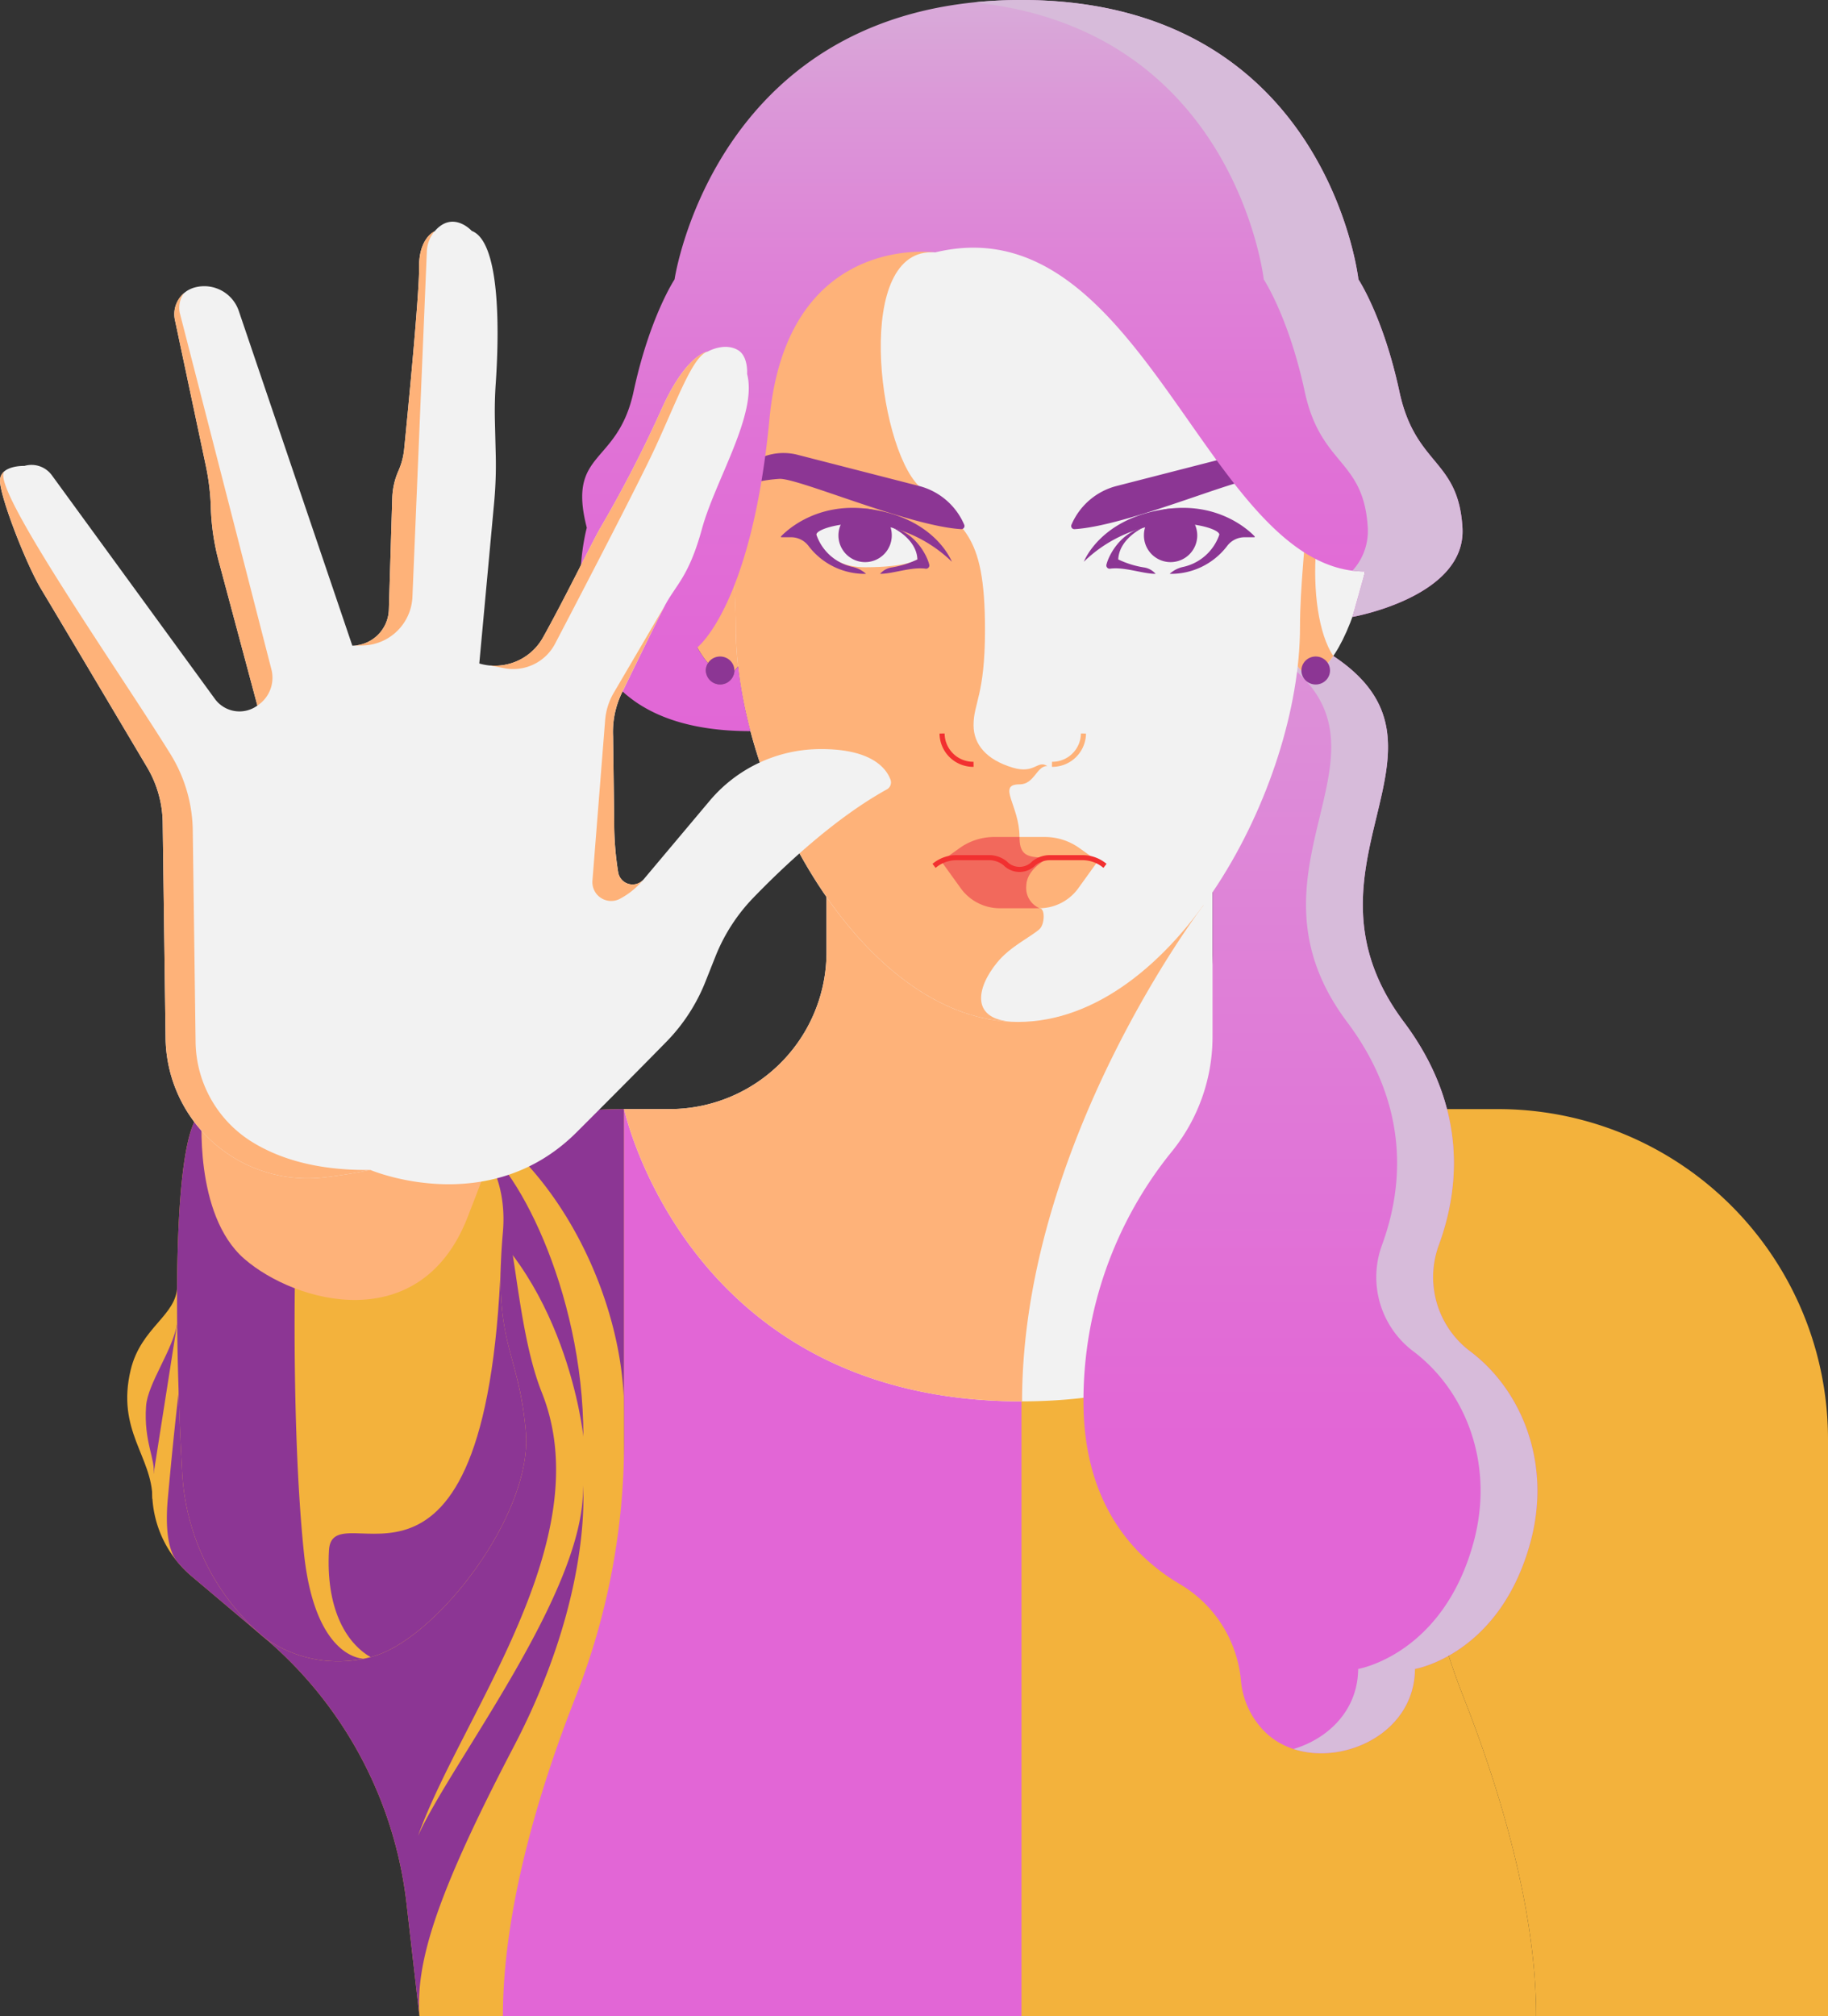 <svg xmlns="http://www.w3.org/2000/svg" xmlns:xlink="http://www.w3.org/1999/xlink" width="359.882" height="396.795" viewBox="0 0 359.882 396.795">
  <rect x="0" y="0" width="359.882" height="396.795" fill="#333333" stroke="none"/>
  <defs>
    <linearGradient id="linear-gradient" x1="0.5" y1="0.697" x2="0.5" y2="-0.673" gradientUnits="objectBoundingBox">
      <stop offset="0" stop-color="#e266d6"/>
      <stop offset="1" stop-color="#d7bbda"/>
    </linearGradient>
    <linearGradient id="linear-gradient-2" x1="0.5" y1="1.943" x2="0.5" y2="-0.113" gradientUnits="objectBoundingBox">
      <stop offset="0.327" stop-color="#e266d6"/>
      <stop offset="0.514" stop-color="#e168d6"/>
      <stop offset="0.65" stop-color="#e072d6"/>
      <stop offset="0.769" stop-color="#de82d7"/>
      <stop offset="0.879" stop-color="#db98d8"/>
      <stop offset="0.981" stop-color="#d7b4d9"/>
      <stop offset="1" stop-color="#d7bbda"/>
    </linearGradient>
  </defs>
  <g id="Grupo_24093" data-name="Grupo 24093" transform="translate(-36.235 -74.154)">
    <g id="Grupo_24092" data-name="Grupo 24092" transform="translate(36.235 74.154)">
      <g id="Grupo_24091" data-name="Grupo 24091">
        <g id="Grupo_24071" data-name="Grupo 24071" transform="translate(25.047 218.26)">
          <path id="Trazado_51355" data-name="Trazado 51355" d="M416.512,486.929V373.356a64.96,64.96,0,0,0-64.961-64.96H335.193v65.529a137.372,137.372,0,0,0,9.6,50.29c6.631,16.854,14.262,40.97,14.262,62.714Z" transform="translate(-81.677 -308.394)" fill="#f3b23c"/>
          <g id="Grupo_24070" data-name="Grupo 24070" transform="translate(0 0.002)">
            <g id="Grupo_24068" data-name="Grupo 24068" transform="translate(0 34.816)">
              <path id="Trazado_51356" data-name="Trazado 51356" d="M72.937,345.761c0,5.775-7.117,8.087-9.138,16.5-2.871,11.949,4.229,16.993,4.287,25.368H79.1Z" transform="translate(-63.116 -345.761)" fill="#f3b23c"/>
              <path id="Trazado_51357" data-name="Trazado 51357" d="M68.561,383.164c.444-2.826-1.96-6.379-1.47-13.377.315-4.517,5.3-11.04,6.107-16.273L76.25,351.2v31.966Z" transform="translate(-63.382 -346.132)" fill="#8c3694"/>
            </g>
            <g id="Grupo_24069" data-name="Grupo 24069" transform="translate(4.912)">
              <path id="Trazado_51358" data-name="Trazado 51358" d="M121.006,486.929l-2.547-22.215a80.523,80.523,0,0,0-28.02-52.33L76.132,400.308a21.815,21.815,0,0,1-7.478-20.064l4.652-29.649L95.431,332.31A102.653,102.653,0,0,1,161.295,308.4h0V486.929Z" transform="translate(-68.387 -308.396)" fill="#f3b23c"/>
              <path id="Trazado_51359" data-name="Trazado 51359" d="M136.12,315.113c7.684,3.493,21.446,29.107,21.446,58.214,0,0-3.313-32.6-26.351-47.5Z" transform="translate(-72.673 -308.854)" fill="#8c3694"/>
              <path id="Trazado_51360" data-name="Trazado 51360" d="M139.083,312.029c16.573,12.263,27.035,36.064,27.035,55.766,0,0,7.283-23.787,9.032-34.631s-9.032-24.769-9.032-24.769h0A102.645,102.645,0,0,0,139.083,312.029Z" transform="translate(-73.21 -308.396)" fill="#8c3694"/>
              <path id="Trazado_51361" data-name="Trazado 51361" d="M139.756,435.315C155.5,405.232,153.4,383.894,153.4,383.894c.7,20.638-26.166,54.776-32.46,68.938,8.455-23.649,35.982-58.185,24.361-87.281-5.592-14-5.337-38.079-9.3-36.448L73.976,364.22s-.926,7.131-2.3,22.262c-.331,3.652-.532,10.145,2.279,12.866a21.693,21.693,0,0,0,2.386,2.367l14.307,12.077a80.523,80.523,0,0,1,28.02,52.33l2.547,22.215C120.519,478.044,124.015,465.4,139.756,435.315Z" transform="translate(-68.599 -309.803)" fill="#8c3694"/>
            </g>
          </g>
          <path id="Trazado_51362" data-name="Trazado 51362" d="M142.486,486.929c0-21.743,7.63-45.859,14.262-62.714a137.372,137.372,0,0,0,9.6-50.29V308.4h155.7v65.529a137.372,137.372,0,0,0,9.6,50.29c6.631,16.854,14.262,40.97,14.262,62.714Z" transform="translate(-68.53 -308.394)" fill="#f3b23c"/>
          <path id="Trazado_51363" data-name="Trazado 51363" d="M246.392,308.4c-1.749.417-80.042,0-80.042,0v65.529a137.372,137.372,0,0,1-9.6,50.29c-6.631,16.854-14.262,40.97-14.262,62.714H244.575V365.916S248.141,307.978,246.392,308.4Z" transform="translate(-68.53 -308.394)" fill="#e266d6"/>
        </g>
        <g id="Grupo_24073" data-name="Grupo 24073" transform="translate(122.866 161.729)">
          <g id="Grupo_24072" data-name="Grupo 24072">
            <path id="Trazado_51364" data-name="Trazado 51364" d="M207.947,247.724v25.631a30.9,30.9,0,0,1-30.9,30.9H168.1s12.349,57.52,78.225,57.52,77.472-57.52,77.472-57.52h-8.95a30.9,30.9,0,0,1-30.9-30.9V247.724Z" transform="translate(-168.097 -247.724)" fill="#f2f2f2"/>
          </g>
          <path id="Trazado_51365" data-name="Trazado 51365" d="M282.113,247.724H207.947v25.631a30.9,30.9,0,0,1-30.9,30.9H168.1s12.349,57.52,78.225,57.52l.126,0c0-50.94,35.666-97.576,35.666-97.576Z" transform="translate(-168.097 -247.724)" fill="#feb279"/>
        </g>
        <g id="Grupo_24074" data-name="Grupo 24074" transform="translate(213.303 129.095)">
          <path id="Trazado_51366" data-name="Trazado 51366" d="M290.564,287.768a35.824,35.824,0,0,1-8.039,22.487,77.844,77.844,0,0,0-17.369,49.133c0,20.154,9.9,30.61,18.969,35.959a24.61,24.61,0,0,1,12.027,18.915,16.24,16.24,0,0,0,4.422,9.846c9.053,9.556,29.758,3.269,29.842-12.071,0,0,16.683-2.766,22.718-24.9,4.226-15.492-1.655-29.874-11.773-37.54a18.271,18.271,0,0,1-6.266-20.934c4.1-11.13,5.728-27.16-6.857-43.948-23.137-30.864,13.642-53.767-13.895-72.015H290.564Z" transform="translate(-265.155 -212.701)" fill="url(#linear-gradient)"/>
          <path id="Trazado_51367" data-name="Trazado 51367" d="M344.142,349.6a18.271,18.271,0,0,1-6.266-20.934c4.1-11.13,5.728-27.16-6.857-43.948-23.137-30.864,13.641-53.767-13.895-72.015H305.942c27.537,18.248-9.242,41.151,13.895,72.015,12.585,16.788,10.958,32.818,6.857,43.948A18.271,18.271,0,0,0,332.96,349.6c10.119,7.667,16,22.049,11.774,37.54-6.036,22.131-22.719,24.9-22.719,24.9-.045,8.139-5.894,13.729-12.729,15.756,10,3.267,23.842-3.217,23.911-15.756,0,0,16.683-2.766,22.718-24.9C360.141,371.648,354.26,357.266,344.142,349.6Z" transform="translate(-267.937 -212.701)" fill="#d7bbda"/>
        </g>
        <g id="Grupo_24083" data-name="Grupo 24083" transform="translate(127.609 43.779)">
          <g id="Grupo_24077" data-name="Grupo 24077" transform="translate(0 44.403)">
            <g id="Grupo_24075" data-name="Grupo 24075" transform="translate(126.026 1.376)">
              <path id="Trazado_51368" data-name="Trazado 51368" d="M309.731,190.464c-2.438,11.88-1.318,22.12,2.5,22.871s8.895-8.271,11.333-20.152,1.318-22.12-2.5-22.871S312.168,178.584,309.731,190.464Z" transform="translate(-308.441 -170.269)" fill="#f2f2f2"/>
              <path id="Trazado_51369" data-name="Trazado 51369" d="M309.731,190.464c-2.438,11.88-1.318,22.12,2.5,22.871,1.565.307,3.342-1.029,5.061-3.529-5.838-8.712-4.453-34.17,3.768-39.494C317.243,169.563,312.168,178.584,309.731,190.464Z" transform="translate(-308.441 -170.269)" fill="#feb279"/>
              <ellipse id="Elipse_1280" data-name="Elipse 1280" cx="2.816" cy="2.755" rx="2.816" ry="2.755" transform="translate(2.575 39.637)" fill="#8c3694"/>
            </g>
            <g id="Grupo_24076" data-name="Grupo 24076">
              <ellipse id="Elipse_1281" data-name="Elipse 1281" cx="7.05" cy="21.959" rx="7.05" ry="21.959" transform="translate(0 2.848) rotate(-11.654)" fill="#feb279"/>
              <ellipse id="Elipse_1282" data-name="Elipse 1282" cx="2.816" cy="2.755" rx="2.816" ry="2.755" transform="translate(11.341 41.013)" fill="#8c3694"/>
            </g>
          </g>
          <g id="Grupo_24078" data-name="Grupo 24078" transform="translate(15.82)">
            <path id="Trazado_51370" data-name="Trazado 51370" d="M191.6,200.769c0,31.728,24.866,77.7,55.542,77.7s55.541-45.973,55.541-77.7,17.715-79.631-55.541-79.631C177.087,121.138,191.6,169.04,191.6,200.769Z" transform="translate(-190.178 -121.138)" fill="#f2f2f2"/>
            <path id="Trazado_51371" data-name="Trazado 51371" d="M247.451,232.052c2.949,0,3.319-3.613,5.47-3.613-2-1.229-2.445,1.615-6.756.338-5.293-1.567-7.743-4.621-7.765-8.334-.025-4.353,2.253-5.909,2.253-18.786,0-19.828-4.587-19.948-13.035-28.337-8.16-8.1-12.859-47.236,3.215-45.951-31.749-6.931-39.531,15.313-40.575,39.494-.52,12.058,1.334,24.6,1.334,34.243,0,31.426,24.4,76.819,54.668,77.681-8.413-.392-7.414-6.544-3.226-11.668,2.594-3.174,6.476-4.942,8.325-6.553,1.1-.962,1.131-4.13.078-4.13-5.76,0-3.986-7.847-3.986-14.026S242.939,232.052,247.451,232.052Z" transform="translate(-190.165 -121.475)" fill="#feb279"/>
          </g>
          <path id="Trazado_51372" data-name="Trazado 51372" d="M235.282,229.073a6.129,6.129,0,0,0,6.2,6.061h0" transform="translate(-177.424 -128.501)" fill="none" stroke="#f23030" stroke-miterlimit="10" stroke-width="1"/>
          <g id="Grupo_24081" data-name="Grupo 24081" transform="translate(16.562 45.394)">
            <g id="Grupo_24079" data-name="Grupo 24079" transform="translate(9.564 10.767)">
              <path id="Trazado_51373" data-name="Trazado 51373" d="M208.722,186.832s1.274,6.417,9.6,6.417,10.3-1.538,10.3-1.538.632-6.468-9.949-7.9C209.412,182.56,208.722,186.832,208.722,186.832Z" transform="translate(-201.738 -181.559)" fill="#f2f2f2"/>
              <path id="Trazado_51374" data-name="Trazado 51374" d="M218.246,181.591c-10.145-1.25-15.994,4.383-16.992,5.44a.1.1,0,0,0,.083.168h1.885a4.3,4.3,0,0,1,3.426,1.684,13.881,13.881,0,0,0,11.344,5.516,5.746,5.746,0,0,0-2.524-1.333,9.734,9.734,0,0,1-7.257-6.381c0-1.081,5.318-2.744,11.421-2.053a26.954,26.954,0,0,1,15.251,7.381S231.581,183.232,218.246,181.591Z" transform="translate(-201.227 -181.411)" fill="#8c3694"/>
              <path id="Trazado_51375" data-name="Trazado 51375" d="M222.185,194.685c2.534,0,6.13-1.4,8.945-1.016a.643.643,0,0,0,.74-.765c-.44-1.884-2.775-6.318-7.2-7.291,0,0,4.68,2.118,4.87,6.236a18.245,18.245,0,0,1-5.208,1.6,3.777,3.777,0,0,0-2.145,1.235Z" transform="translate(-202.657 -181.698)" fill="#8c3694"/>
              <path id="Trazado_51376" data-name="Trazado 51376" d="M223.884,186.741a5.248,5.248,0,1,1-5.247-5.133A5.191,5.191,0,0,1,223.884,186.741Z" transform="translate(-202.057 -181.424)" fill="#8c3694"/>
            </g>
            <path id="Trazado_51377" data-name="Trazado 51377" d="M236.626,183.962h0a13.256,13.256,0,0,0-8.953-7.656L203.99,170.23a11.13,11.13,0,0,0-10.855,2.9,10.329,10.329,0,0,0-2.157,3.419.244.244,0,0,0,.313.31,30.5,30.5,0,0,1,9.042-1.945c4.008,0,25.458,9.292,35.668,9.9A.619.619,0,0,0,236.626,183.962Z" transform="translate(-190.962 -169.855)" fill="#8c3694"/>
            <g id="Grupo_24080" data-name="Grupo 24080" transform="translate(69.208 10.767)">
              <path id="Trazado_51378" data-name="Trazado 51378" d="M292.4,186.832s-1.274,6.417-9.6,6.417-10.3-1.538-10.3-1.538-.631-6.468,9.949-7.9C291.715,182.56,292.4,186.832,292.4,186.832Z" transform="translate(-265.732 -181.559)" fill="#f2f2f2"/>
              <path id="Trazado_51379" data-name="Trazado 51379" d="M281.874,181.591c10.145-1.25,15.994,4.383,16.992,5.44a.1.1,0,0,1-.083.168H296.9a4.3,4.3,0,0,0-3.426,1.684,13.879,13.879,0,0,1-11.344,5.516,5.749,5.749,0,0,1,2.525-1.333,9.735,9.735,0,0,0,7.256-6.381c0-1.081-5.318-2.744-11.421-2.053a26.954,26.954,0,0,0-15.251,7.381S268.539,183.232,281.874,181.591Z" transform="translate(-265.237 -181.411)" fill="#8c3694"/>
              <path id="Trazado_51380" data-name="Trazado 51380" d="M279.689,194.685c-2.534,0-6.13-1.4-8.945-1.016a.643.643,0,0,1-.74-.765c.44-1.884,2.776-6.318,7.2-7.291,0,0-4.68,2.118-4.87,6.236a18.244,18.244,0,0,0,5.208,1.6,3.777,3.777,0,0,1,2.145,1.235Z" transform="translate(-265.561 -181.698)" fill="#8c3694"/>
              <path id="Trazado_51381" data-name="Trazado 51381" d="M277.933,186.741a5.248,5.248,0,1,0,5.246-5.133A5.19,5.19,0,0,0,277.933,186.741Z" transform="translate(-266.103 -181.424)" fill="#8c3694"/>
            </g>
            <path id="Trazado_51382" data-name="Trazado 51382" d="M262.612,183.962h0a13.252,13.252,0,0,1,8.953-7.656l23.681-6.076a11.13,11.13,0,0,1,10.855,2.9,10.329,10.329,0,0,1,2.157,3.419.244.244,0,0,1-.313.31,30.5,30.5,0,0,0-9.042-1.945c-4.007,0-25.458,9.292-35.668,9.9A.619.619,0,0,1,262.612,183.962Z" transform="translate(-195.847 -169.855)" fill="#8c3694"/>
          </g>
          <path id="Trazado_51383" data-name="Trazado 51383" d="M264.7,229.073a6.129,6.129,0,0,1-6.2,6.061" transform="translate(-179.008 -128.501)" fill="none" stroke="#feb279" stroke-miterlimit="10" stroke-width="1"/>
          <g id="Grupo_24082" data-name="Grupo 24082" transform="translate(56.273 120.935)">
            <path id="Trazado_51384" data-name="Trazado 51384" d="M238.843,260.867l-3.731-5.176,3.576-2.552a11.684,11.684,0,0,1,6.8-2.212H255.55a11.684,11.684,0,0,1,6.8,2.212l3.576,2.552-3.731,5.176a9.51,9.51,0,0,1-7.688,4.086h-7.972A9.51,9.51,0,0,1,238.843,260.867Z" transform="translate(-233.685 -250.927)" fill="#feb279"/>
            <path id="Trazado_51385" data-name="Trazado 51385" d="M251.854,260.507c.089-3.558,4.6-5.515,4.6-5.515-4.213,0-5.938-.218-5.938-4.064h-5.033a11.684,11.684,0,0,0-6.8,2.212l-3.576,2.552,3.731,5.176a9.51,9.51,0,0,0,7.688,4.086H254.5A4.314,4.314,0,0,1,251.854,260.507Z" transform="translate(-233.685 -250.927)" fill="#f2695c"/>
            <path id="Trazado_51386" data-name="Trazado 51386" d="M267.244,256.9l-.22-.168a6.874,6.874,0,0,0-4.179-1.441h-6.495a5.065,5.065,0,0,0-3.11,1.109,3.923,3.923,0,0,1-5.656,0,5.065,5.065,0,0,0-3.11-1.109H237.98a6.874,6.874,0,0,0-4.179,1.441l-.22.168" transform="translate(-233.581 -251.225)" fill="none" stroke="#f23030" stroke-miterlimit="10" stroke-width="1"/>
          </g>
        </g>
        <g id="Grupo_24085" data-name="Grupo 24085" transform="translate(114.249)">
          <path id="Trazado_51387" data-name="Trazado 51387" d="M228.7,123.826c41.113-9.925,53.43,62.8,84.665,62.8l-2.5,8.933s22.448-3.929,21.655-17.55-9.245-12.071-12.411-26.79-8.068-22.078-8.068-22.078-6.2-54.988-66.388-54.988-68.252,54.988-68.252,54.988-4.9,7.359-8.068,22.078-13.148,11.478-9.208,26.79c0,0-11.074,40.03,32.227,40.03a89.165,89.165,0,0,1-2.438-12.777,4.02,4.02,0,0,1-.727.881,2.816,2.816,0,0,1-5.629-.039,2.7,2.7,0,0,1,.432-1.454,19.32,19.32,0,0,1-2.121-3.074s10.728-8.238,14.225-45.045S228.7,123.826,228.7,123.826Z" transform="translate(-158.849 -74.154)" fill="url(#linear-gradient-2)"/>
          <g id="Grupo_24084" data-name="Grupo 24084" transform="translate(77.47)">
            <path id="Trazado_51388" data-name="Trazado 51388" d="M338.185,178.009c-.792-13.621-9.245-12.071-12.411-26.79s-8.068-22.078-8.068-22.078-6.2-54.988-66.388-54.988a90.447,90.447,0,0,0-9.326.477c51.519,5.333,57.078,54.511,57.078,54.511s4.9,7.359,8.067,22.078,11.62,13.169,12.412,26.79a11.55,11.55,0,0,1-3.018,8.449,19.819,19.819,0,0,0,2.5.168l-2.5,8.933S338.977,191.63,338.185,178.009Z" transform="translate(-241.991 -74.154)" fill="#d7bbda"/>
          </g>
        </g>
        <g id="Grupo_24088" data-name="Grupo 24088" transform="translate(34.856 212.229)">
          <path id="Trazado_51389" data-name="Trazado 51389" d="M78.569,308.447c-6.15,4.029-5.344,45.336-3.913,71.128A45.7,45.7,0,0,0,90.8,411.943h0a24.914,24.914,0,0,0,21.15,3.8c12.57-3.268,31.8-28.008,30.356-44.347s-6.479-16.86-4.515-39.212C140.343,303.11,99.841,294.511,78.569,308.447Z" transform="translate(-73.643 -301.921)" fill="#f3b23c"/>
          <g id="Grupo_24087" data-name="Grupo 24087" transform="translate(0 6.526)">
            <path id="Trazado_51390" data-name="Trazado 51390" d="M74.657,380.053A45.7,45.7,0,0,0,90.8,412.421a24.825,24.825,0,0,0,19.511,4.173c-3.107-.254-9.895-3.654-11.684-20.779-2.449-23.436-1.749-55.736-1.749-55.736L78.569,308.925C72.42,312.954,73.226,354.261,74.657,380.053Z" transform="translate(-73.643 -308.925)" fill="#8c3694"/>
            <g id="Grupo_24086" data-name="Grupo 24086" transform="translate(29.842 29.207)">
              <path id="Trazado_51391" data-name="Trazado 51391" d="M142.1,340.271h0c0,.072-.007.14-.008.212C142.088,340.413,142.093,340.34,142.1,340.271Z" transform="translate(-108.154 -340.27)" fill="#f2695c"/>
              <path id="Trazado_51392" data-name="Trazado 51392" d="M144.49,374.039c-1.311-14.8-5.561-16.621-4.893-33.44-2.878,76.264-33.175,44.483-33.861,56.833-.621,11.171,3.184,18.107,8.192,21,.069-.017.136-.03.2-.048C126.7,415.118,145.938,390.378,144.49,374.039Z" transform="translate(-105.67 -340.292)" fill="#8c3694"/>
            </g>
          </g>
        </g>
        <g id="Grupo_24090" data-name="Grupo 24090" transform="translate(0 43.621)">
          <path id="Trazado_51393" data-name="Trazado 51393" d="M78.921,307.352s-1.764,20.243,8.33,28.991,34.617,15.478,43.89-8.076,14.658-42.4,14.658-42.4Z" transform="translate(-39.139 -132.219)" fill="#feb279"/>
          <g id="Grupo_24089" data-name="Grupo 24089">
            <path id="Trazado_51394" data-name="Trazado 51394" d="M68.266,239.249l.565,42.367a27.961,27.961,0,0,0,30.941,27.467c2.857-.314,5.972-.8,9.368-1.5,0,0,23.273,9.9,40.608-7.41,8.514-8.5,14.149-14.208,17.681-17.812a35.693,35.693,0,0,0,7.676-11.8l1.965-4.946a35.465,35.465,0,0,1,7.44-11.561c5.813-6.017,15.938-15.619,26.316-21.355a1.564,1.564,0,0,0,.73-1.9c-.79-2.168-3.667-6.172-14.143-6.032h0a28.537,28.537,0,0,0-21.455,10.162l-13,15.456a2.864,2.864,0,0,1-5.007-1.311,60.683,60.683,0,0,1-.795-10.072l-.224-16.758h0a17.676,17.676,0,0,1,1.754-8.584c2.559-5.271,6.872-14.12,8.38-17.014,2.2-4.22,4.759-5.7,7.371-15.248s10.969-22.553,8.88-30.459c0,0,.267-3.492-1.817-4.706-2.691-1.565-5.947.308-5.947.308s-4.244.46-9.157,11.518a246.65,246.65,0,0,1-12.076,23.367c-1.687,2.982-6.845,13.593-11.18,21.365a10.836,10.836,0,0,1-12.546,5.124h0l2.924-31.675a79.962,79.962,0,0,0,.315-9.342l-.163-6.66q-.094-3.788.171-7.57c.546-8.007,1.25-27.607-4.732-29.88,0,0-3.719-4.138-7.327.1,0,0-3.124,1.263-3.045,7.194.066,4.976-2.2,28.274-2.933,35.656a13.933,13.933,0,0,1-1.14,4.3h0a13.955,13.955,0,0,0-1.2,5.254l-.675,22.048a7.292,7.292,0,0,1-7.191,7.068h0l-22.35-65.864a7.182,7.182,0,0,0-8.684-4.623h0a5.439,5.439,0,0,0-3.893,6.377l6.083,28.687a46.42,46.42,0,0,1,.988,8.169l0,.1A46.435,46.435,0,0,0,79.3,187.8l7.608,28.4h0a5.99,5.99,0,0,1-8.366-1.311L46.446,170.876a4.96,4.96,0,0,0-5.409-1.836h0s-4.664-.182-4.8,2.786,5.106,16.507,8.139,21.527c2.314,3.83,14.955,25.114,20.82,34.994A21.926,21.926,0,0,1,68.266,239.249Z" transform="translate(-36.235 -120.969)" fill="#f2f2f2"/>
            <path id="Trazado_51395" data-name="Trazado 51395" d="M173.45,159.923a246.77,246.77,0,0,1-12.076,23.367c-1.687,2.982-6.845,13.593-11.18,21.365a10.839,10.839,0,0,1-10.493,5.516l2.871.548a9.314,9.314,0,0,0,10.005-4.829c5.513-10.54,16.5-31.645,19.72-38.611,4.361-9.426,7.37-17.97,10.308-18.873C182.607,148.4,178.363,148.865,173.45,159.923Z" transform="translate(-43.294 -122.841)" fill="#feb279"/>
            <path id="Trazado_51396" data-name="Trazado 51396" d="M166.484,254.606a60.683,60.683,0,0,1-.795-10.072l-.224-16.758h0a17.665,17.665,0,0,1,1.754-8.584c2.559-5.271,6.872-14.12,8.38-17.014l-10,17.056a12.6,12.6,0,0,0-1.689,5.375l-2.5,31.584a3.7,3.7,0,0,0,5.253,3.652,14.954,14.954,0,0,0,4.828-3.927A2.864,2.864,0,0,1,166.484,254.606Z" transform="translate(-44.774 -126.509)" fill="#feb279"/>
            <path id="Trazado_51397" data-name="Trazado 51397" d="M125.349,126.933a6.563,6.563,0,0,1,1.508-3.916h0s-3.124,1.263-3.045,7.194c.066,4.976-2.2,28.274-2.933,35.656a13.961,13.961,0,0,1-1.063,4.127,14.95,14.95,0,0,0-1.278,5.431l-.675,22.048a7.292,7.292,0,0,1-7.191,7.068l1.98-.026a10,10,0,0,0,9.857-9.581Z" transform="translate(-41.313 -121.109)" fill="#feb279"/>
            <path id="Trazado_51398" data-name="Trazado 51398" d="M74.144,139.968a4.948,4.948,0,0,1,.827-3.909,5.435,5.435,0,0,0-1.793,5.263l6.083,28.687a46.42,46.42,0,0,1,.988,8.169l0,.1a46.435,46.435,0,0,0,1.559,10.552l7.608,28.4a6.541,6.541,0,0,0,2.766-7.112Z" transform="translate(-38.747 -121.998)" fill="#feb279"/>
            <path id="Trazado_51399" data-name="Trazado 51399" d="M74.738,285.86l-.553-41.468a29.3,29.3,0,0,0-4.366-15.005c-9.833-15.923-35.9-53.046-32.678-55.724a2.309,2.309,0,0,0-.9,1.759c-.135,2.968,5.106,16.507,8.139,21.527,2.314,3.83,14.955,25.114,20.82,34.994a21.926,21.926,0,0,1,3.069,10.9l.565,42.367a27.961,27.961,0,0,0,30.941,27.467c2.857-.314,5.972-.8,9.368-1.5-11.087.148-18.693-2.511-23.867-5.88A23.52,23.52,0,0,1,74.738,285.86Z" transform="translate(-36.235 -124.564)" fill="#feb279"/>
          </g>
        </g>
      </g>
    </g>
  </g>
</svg>
